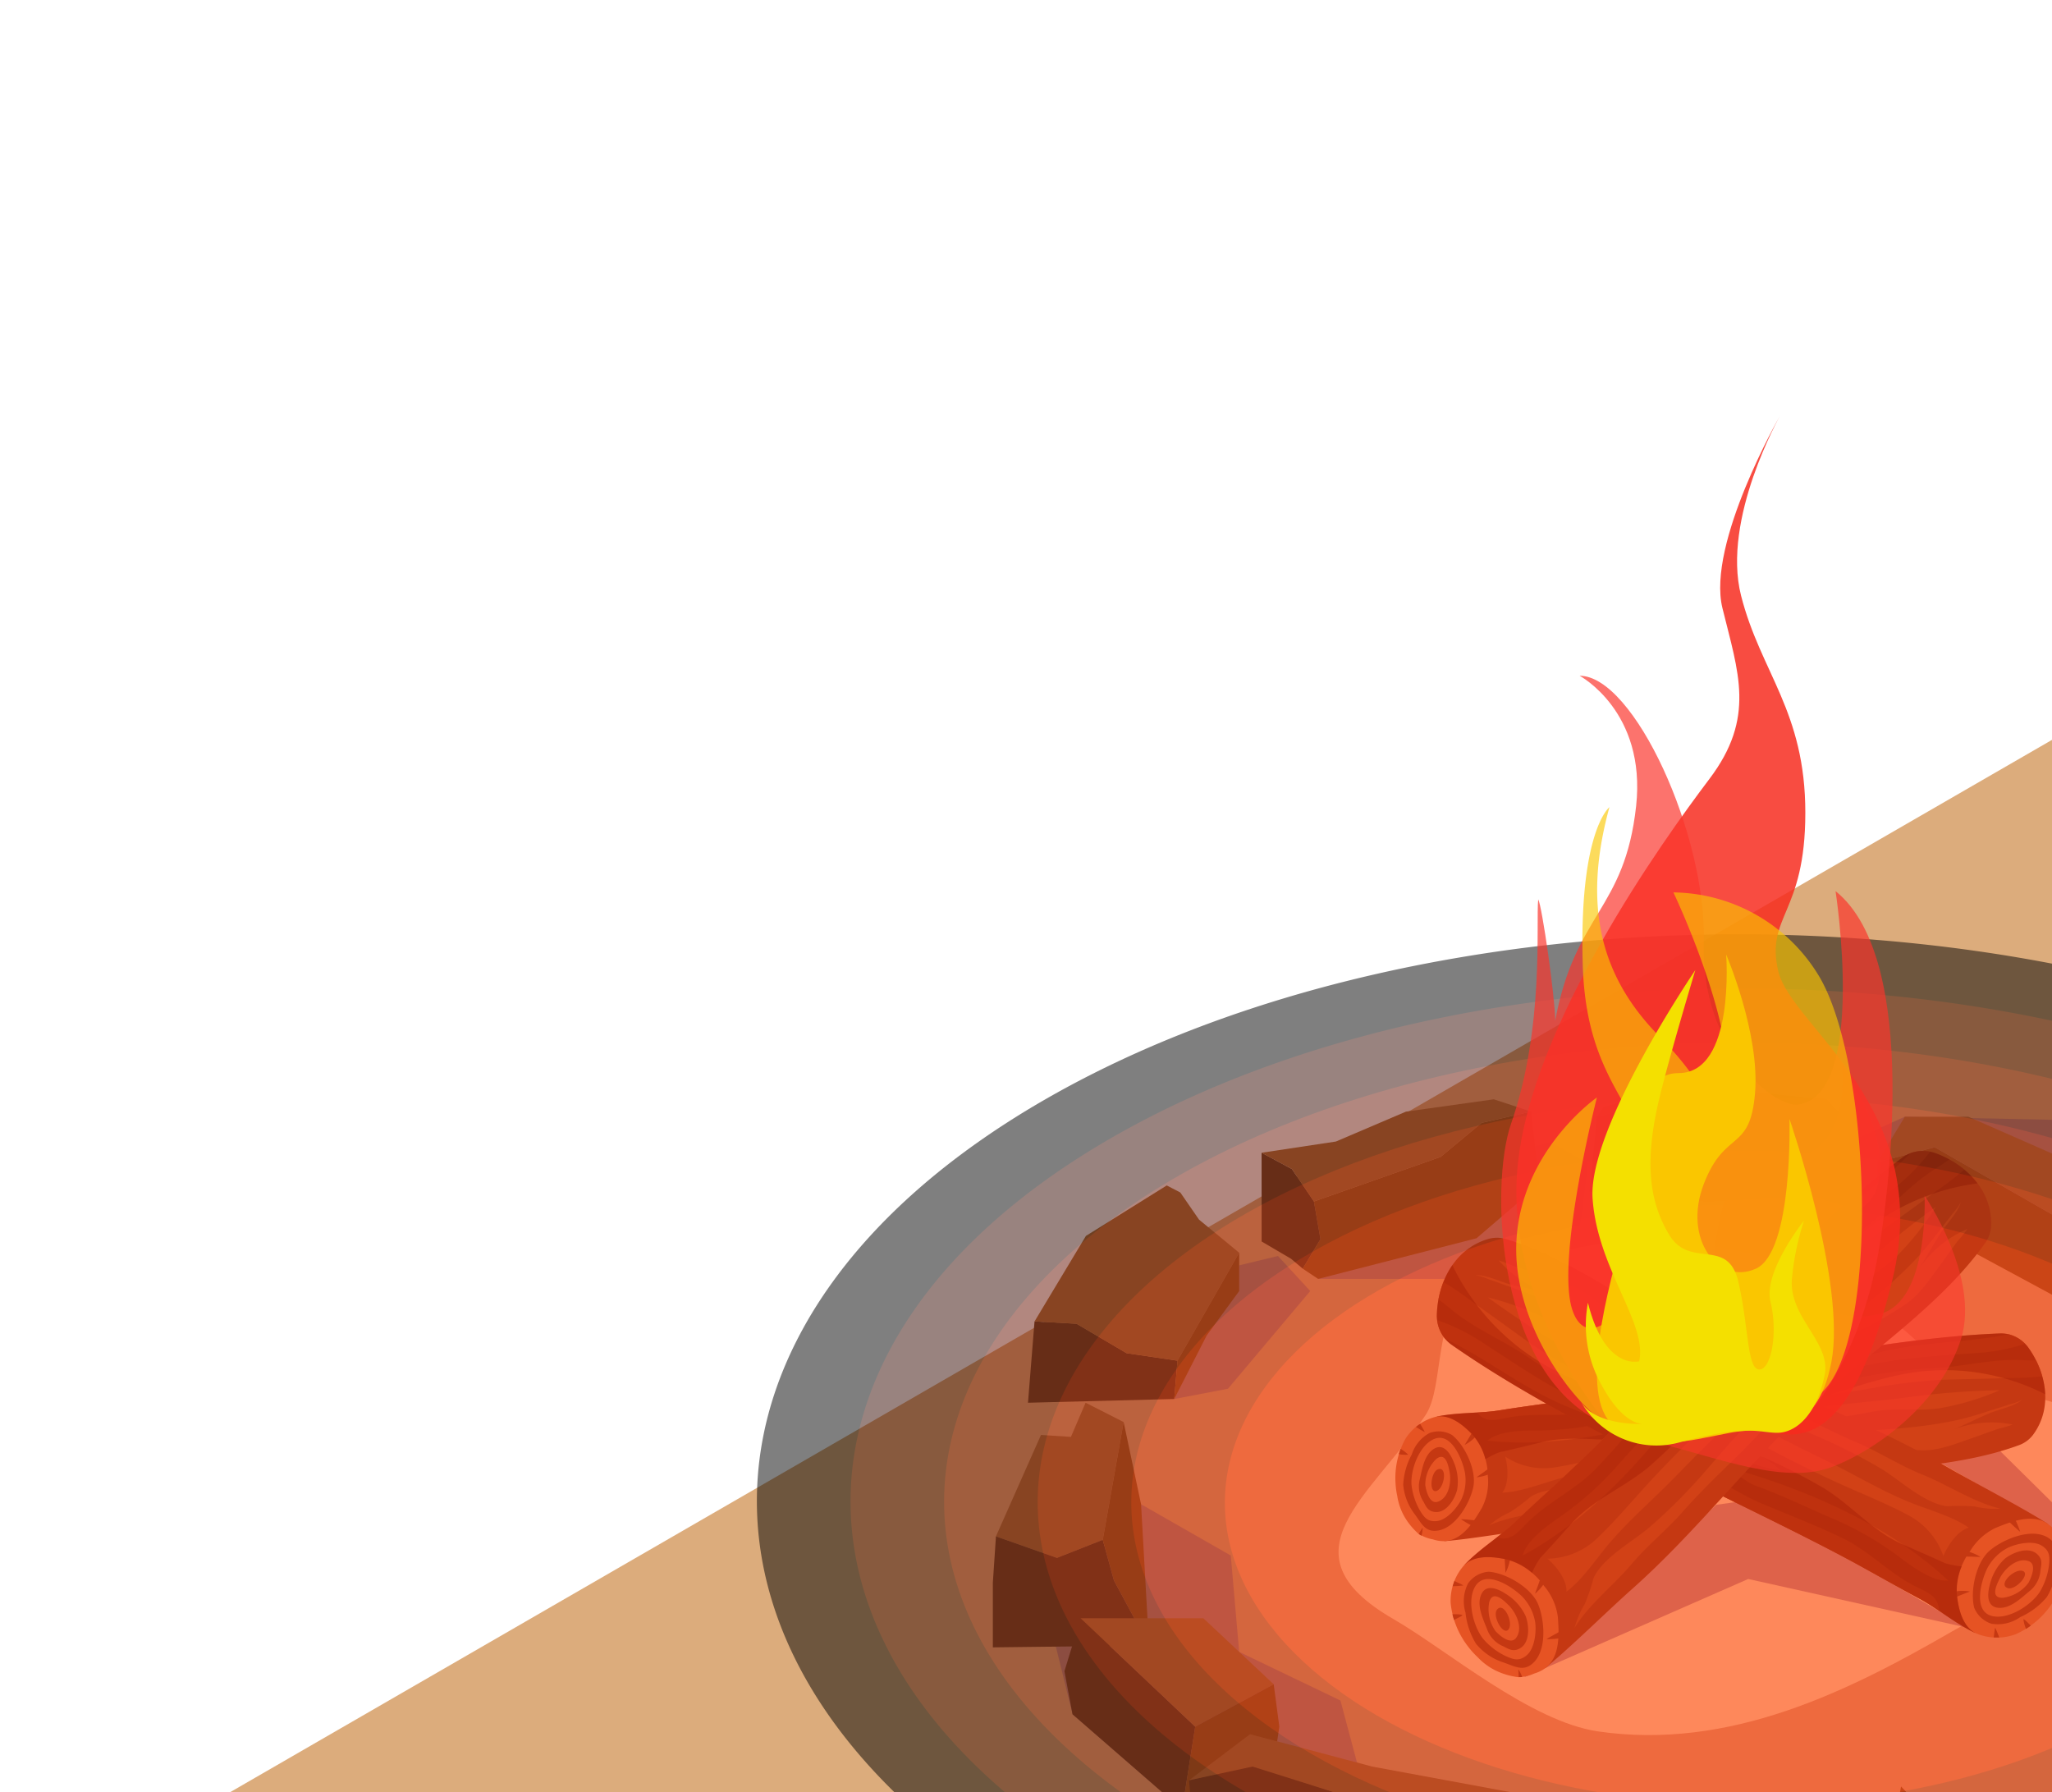 <svg xmlns="http://www.w3.org/2000/svg" xmlns:xlink="http://www.w3.org/1999/xlink" width="229" height="200" viewBox="0 0 229 200"><defs><style>.a{fill:#fcfcfc;stroke:#e8e8e8;}.b{clip-path:url(#a);}.c{fill:#dcac7c;}.d{fill:#fde9b7;}.e{fill:#a17e85;opacity:0.7;}.e,.l,.m{mix-blend-mode:multiply;}.e,.l,.m,.o{isolation:isolate;}.f{fill:#ab7844;}.g{fill:#684b2e;}.h{fill:#96622c;}.i{fill:#8a4825;}.j{fill:#ad622f;opacity:0.74;}.k{fill:#cc7f47;}.l{fill:#4f1407;opacity:0.44;}.m{fill:#5b2f07;opacity:0.32;}.n{opacity:0.5;}.o{mix-blend-mode:screen;}.p{fill:#330800;}.q{fill:#661000;}.r{fill:#991700;}.s{fill:#cc1f00;}.t{fill:#ff2700;}.u,.w{fill:#fa352c;}.u{opacity:0.57;}.v{fill:#f72b1e;opacity:0.84;}.w{opacity:0.69;}.x,.y{fill:#fac600;}.x{opacity:0.64;}.z{fill:#f4e000;}</style><clipPath id="a"><rect class="a" width="229" height="200" transform="translate(1 300)"/></clipPath></defs><g class="b" transform="translate(-1 -300)"><path class="c" d="M-25.348,190.884,179.425,72.62l133.4,77.041L108.053,267.9Z" transform="translate(51.497 309.407)"/><g transform="translate(-7.843 260.961)"><path class="d" d="M213.25,174.874c5.292,5.38,20.554,5.931,23.269,10.333,6.779,10.992-9.223,15.015-20.114,21.3-11.515,6.65-24.772,13.289-39.493,11.151-7.556-1.1-16.915-9.116-22.824-12.528-12.841-7.414-2.5-13.591,3.582-22.791,2.172-3.284.72-11.691,5.3-14.338C180.4,157.944,202.811,164.261,213.25,174.874Z" transform="translate(10.275 14.584)"/><path class="e" d="M180.187,244.632l22.8-.347,7.786-2.711,24.75-2.92,6.778-7.369-4.136-3.219,17.171-1.057,2.207-5.6,9.542-7.421-8.447-1.964L256.8,208.76l14.286.591-1.286-12.2-5.353-3.684,2.128-2.841.566-4.581-7.352-11.21L247.408,168.9l-5.526,1.081-2.672-9.956-6.117-1.09-11.211-7.322-16.807-.348-6.157,2.758-4.307,6.134,39.176,11.408,21.551,19.049-20.717,34.691-3.268-1.112L202.99,235.317l-18.562,4.241Z" transform="translate(16.34 12.388)"/><path class="e" d="M146.029,168.91h14.443l8.186-4.432,6.622-1.564.86-6.909L172,153.658l-1.768.454Z" transform="translate(9.915 12.838)"/><path class="e" d="M132.512,180.3l6-1.147,9.177-10.9-3.6-3.911-4.328,1.043Z" transform="translate(7.373 14.848)"/><path class="e" d="M131.059,187.662l10.011,5.718.939,10.754,11.3,5.427,1.849,6.919,17.617,7.542,7.995-1.182.791,7.436-.443,5.843-28.147-5.839-17.319-8.551-12.236-10.636-2.85-11.54Z" transform="translate(5.125 19.234)"/><path class="f" d="M172.112,221.669l6.4-5.979h17.936l1.807,2.989,3.615,2.989-20.718,1.252Z" transform="translate(14.821 24.506)"/><path class="g" d="M171.527,229.9l.7-9.177,9.037,1.252,20.718-1.252.7,9.177-20.856,1.668Z" transform="translate(14.711 25.453)"/><path class="g" d="M239.891,181.639c-.139-.209-1.6-3.128-1.6-3.128l7.648-2.434,1.807,4.727-.606,4.251-8.849.476Z" transform="translate(27.269 17.055)"/><path class="h" d="M227.04,169l-1.738,4.31,1.738,4.658,13.7,8.9,1.6-3.893-1.6-3.128-7.369-9.525Z" transform="translate(24.826 15.723)"/><path class="f" d="M238.166,165.6l9.941,12.444-7.647,2.434-7.369-9.525-6.326-1.321,3.476-3.684Z" transform="translate(25.101 15.085)"/><path class="h" d="M248.905,201.749v-7.022l-4.658-5.075-6.118-1.113-3.406,13.209Z" transform="translate(26.598 19.399)"/><path class="f" d="M245.515,181.752l-3.337,1.182-4.589,6.883,6.118,1.113L248.366,196l1.251-9.037Z" transform="translate(27.137 18.123)"/><path class="g" d="M246.66,202.2l2.086-10.011-.835-6.048-1.251,9.037Z" transform="translate(28.843 18.948)"/><path class="f" d="M226,209.415l8.621-10.984,7.925-3.337,4.171.834-5.839,6.327-1.113,7.16Z" transform="translate(24.958 20.632)"/><path class="g" d="M245.515,205.39l-.974-9.594-5.839,6.327-1.113,7.16.446,8.553,4.143-10.082Z" transform="translate(27.137 20.764)"/><path class="h" d="M226,214.8v-7.648h13.765l.446,8.553Z" transform="translate(24.958 22.899)"/><path class="h" d="M198.561,155.8l6.4-1.669,14.808,8.481,9.455.487-.556,4.1,1.668,3.823h-11.47l-13.14-7.091-7.161-1.043Z" transform="translate(19.796 12.928)"/><path class="g" d="M227.3,158.288l-1.043,3.511-1.808.521-.556,4.1,1.668,3.823,2.92-3.823-.765-3.2Z" transform="translate(24.562 13.709)"/><path class="f" d="M198.561,156.341l3.059-5.075h7.091l11.54,5.075,11.819,3.267-1.043,3.511-1.808.521-9.455-.487-14.808-8.481Z" transform="translate(19.796 12.388)"/><path class="h" d="M172.361,151.575l7.508-1.947,7.856,2.294,12.1-.348,1.391,5.284-.834,3.406-15.712.765-13.14-1.112Z" transform="translate(14.711 12.08)"/><path class="f" d="M197.813,149.87l-15.92-1.53-8.9,2.364-.765,1.112,7.508-1.947,7.856,2.294,12.1-.348Z" transform="translate(14.843 11.838)"/><path class="h" d="M170.078,150.784l-5.527,1.251-4.588,3.806-14.13,4.971.73,4.206-1.981,3.285,1.721,1.147,17.676-4.537,6.987-6Z" transform="translate(9.643 12.298)"/><path class="g" d="M140.719,154.646l3.389,1.825,2.451,3.615.73,4.206-1.981,3.285-1.3-1.1-3.285-1.929Z" transform="translate(8.916 13.024)"/><path class="f" d="M166.633,149.628l-9.8,1.373-7.821,3.337-8.291,1.251,3.389,1.825,2.451,3.615,14.13-4.971,4.588-3.806L170.8,151Z" transform="translate(8.916 12.08)"/><path class="g" d="M119.506,170.488l4.693.261,5.579,3.285,5.683.834-.365,4.276-16.32.417Z" transform="translate(4.789 16.004)"/><path class="f" d="M134.147,157.717l-9.021,5.631-5.735,9.542,4.693.261,5.579,3.285,5.683.834,6.883-12.044-4.484-3.7-2.086-3.025Z" transform="translate(4.904 13.602)"/><path class="h" d="M139.76,168.313v-4.276l-6.883,12.044-.365,4.276,3.624-7.091Z" transform="translate(7.373 14.791)"/><path class="f" d="M120.794,181.719l3.339.22,1.64-3.814,4.24,2.155-2.329,13.14-5.11,2.016-6.807-2.4Z" transform="translate(4.223 17.44)"/><path class="g" d="M115.475,195.855l.348-5.179,6.807,2.4,5.11-2.016,1.251,4.544,3.911,7.248-17.427.209Z" transform="translate(4.168 19.801)"/><path class="h" d="M130.074,189.115l.887,15.755-3.911-7.248-1.251-4.545,2.329-13.14Z" transform="translate(6.11 17.781)"/><path class="g" d="M124.007,198.37l-1.808,5.91.9,4.8,12.236,10.636,1.46-9.246Z" transform="translate(5.433 21.248)"/><path class="f" d="M145.272,205.74l-8.76,4.728-12.792-12.1h13.7Z" transform="translate(5.719 21.248)"/><path class="h" d="M142.991,216.808,144.1,209.3l-.625-4.728-8.76,4.728-1.46,9.246Z" transform="translate(7.513 22.415)"/><path class="g" d="M167.689,227.73v-7.717l-7.091.626-9.455-5.144s-9.455-3.2-10.15-3.2-7.092,1.529-7.092,1.529l.556,5.98,11.4,5.283Z" transform="translate(7.634 23.868)"/><path class="f" d="M140.715,209.254l13.626,3.615,16.546,3.059-3.2,4.658-7.091.625-9.455-5.144-10.15-3.2L133.9,214.4Z" transform="translate(7.634 23.296)"/><path class="h" d="M165.8,223.979l-.261-9.108-3.2,4.658v7.717Z" transform="translate(12.983 24.352)"/><path class="e" d="M159.932,202.414l6.587,4.579L191.41,196.07l24.543,5.455-21.838-12.691-2.667-1.55-3.6.506-18.966,17.453Z" transform="translate(12.53 19.163)"/><path class="e" d="M214.767,199.889l-.025-8.98-10.536-6.122.013-7.188-5.635-3.065,6.245-.482,6.094,3.547.159,5.523,7.311,7.222-.021,7.4Z" transform="translate(19.8 16.674)"/><g transform="translate(164.566 187.826)"><path class="i" d="M223.787,182.829a3.433,3.433,0,0,1-1.605,1.242c-7.218,2.665-16.039,2.619-24.281,3.651-9.107,1.139-17.965,4.2-27.616,5.4-3.278.406-8.959,1.411-12.284,1.678,1.276-4.057.49-10.048-.813-13.913,2.449-.493,4.839-.34,6.974-.686,2.926-.473,5.824-.821,8.695-1.284,7.127-1.151,13.952-2.667,20.651-3.815,9.228-1.581,17.882-3.143,26.549-3.486a3.8,3.8,0,0,1,3.217,1.7C225.1,175.931,225.973,179.755,223.787,182.829Z" transform="translate(-152.552 -171.611)"/><path class="j" d="M162.1,190.967c2.626-1.183,6-1.368,8.767-2.13,2.522-.694,5.155-.878,7.667-1.51,2.6-.655,5.4-1.12,8.053-1.573,3.412-.58,6.828-1.559,10.292-2a31.375,31.375,0,0,0,5.211-1.053c-2.876-.361-6.089.538-9.014.543-3.333,0-6.486.971-9.685,1.771a58.489,58.489,0,0,1-8.812,1.669c-2.259.211-5.866-.153-7.843,1.075a20.731,20.731,0,0,1-2.325,1.735A8.94,8.94,0,0,0,162.1,190.967Z" transform="translate(-151.628 -169.541)"/><path class="j" d="M198.452,182.781a38.036,38.036,0,0,0,6.456.693c2.02.108,3.953-.712,5.868-1.37.985-.339,1.956-.72,2.945-1.042a12.468,12.468,0,0,0,1.539-.453,11.874,11.874,0,0,0-6.538.518c1.331-.555,2.6-1.218,3.935-1.774,1.082-.453,2.755-.754,3.628-1.5a6.048,6.048,0,0,1-1.421.51c-.6.219-1.226.39-1.834.588-1.258.411-2.519.827-3.811,1.118-4.919,1.11-9.908,1.139-14.858,1.49-1.689.12-2.581.93-4.236,1.132C192.878,182.889,195.715,182.163,198.452,182.781Z" transform="translate(-146.356 -170.436)"/><path class="j" d="M193.589,182.125a24.907,24.907,0,0,1-6.517,1.444c-2.663.372-5.311.934-7.922,1.429-3.058.58-6.068.91-9.081,1.711-2.124.566-4.613,1.606-6.752,1.672.794-.978.645-2.93.333-4.037a7.766,7.766,0,0,0,5.557,1.21c2.933-.459,6-1.357,8.968-1.992,2.771-.592,5.585-1.118,8.386-1.527,2.741-.4,5.168-1.574,7.906-2.307,4.716-1.262,9.534-1.354,14.308-2.02a88,88,0,0,1,10.075-.759,29.54,29.54,0,0,1-6.772,2.023c-2.525.355-5.128-.107-7.649.415-2.19.453-4.489.689-6.636,1.236C196.553,180.937,194.317,181.023,193.589,182.125Z" transform="translate(-151.399 -170.607)"/><path class="j" d="M200.627,177.416a67.684,67.684,0,0,1,8.42-1.088c2.514-.074,5.078-.113,7.573-.2a33.2,33.2,0,0,0,3.871-.192,10.132,10.132,0,0,0-.7-1.8c-.506.02-1.015.02-1.556-.007-3.236-.165-6.239.658-9.42.873a57.161,57.161,0,0,0-8.643,1.059c-6.759,1.486-14.153,2.452-20.372,5.624,4.419.421,9.564-2.041,13.82-3.114C195.9,177.991,198.343,177.765,200.627,177.416Z" transform="translate(-148.3 -171.143)"/><path class="j" d="M188.469,177.675c-8.128,3.322-17.8,5.762-26.537,4.827,1.357-1.224,4.452-1.129,6.2-1.156a33.777,33.777,0,0,0,7.781-1.08c2.773-.678,5.616-1.252,8.319-2.09,1.464-.454,3.343-.051,4.637-.8C189.141,177.382,188.528,177.579,188.469,177.675Z" transform="translate(-151.659 -170.526)"/><path class="j" d="M204.109,174.446c2.595-.316,5.215-.455,7.8-.649a21.545,21.545,0,0,0,5.5-1.036,3.836,3.836,0,0,0-1.865-1.074c-.067.015-.133.033-.2.048-4.625.923-9.458.8-14.054,1.948-2.456.617-4.883,1.377-7.359,1.946-2.552.588-5.547.77-7.92,1.868a4.891,4.891,0,0,0,2.041-.113C193.535,176.727,198.6,175.119,204.109,174.446Z" transform="translate(-147.131 -171.597)"/><path class="j" d="M172.142,178.331c-2.87.463-5.768.811-8.695,1.284-.734.12-1.574.195-2.458.261a2.063,2.063,0,0,0,.469.468c.922.646,2.087.23,3.217.033,2.99-.522,6.1.039,9.049-.561,3.16-.645,6.205-1.534,9.33-2.333,2.038-.523,4.487-.554,6.416-1.3a7.842,7.842,0,0,0,2.223-1.473C185.345,175.833,178.879,177.243,172.142,178.331Z" transform="translate(-151.837 -171.028)"/><path class="k" d="M153.3,186.83a9.029,9.029,0,0,1,1.1-4.909,5.689,5.689,0,0,1,3.523-2.5c1.568-.2,2.955.979,3.961,2.025a7.143,7.143,0,0,1,1.718,4.6,6.334,6.334,0,0,1-.668,3.584c-1.189,2.025-2.736,4.405-5.474,3.5a4.306,4.306,0,0,1-1.638-.661,7.844,7.844,0,0,1-1.2-1.356,6.691,6.691,0,0,1-1.129-2.832A8.7,8.7,0,0,1,153.3,186.83Z" transform="translate(-153.286 -170.146)"/><path class="i" d="M157.568,191.913c2.191-.059,3.9-3.072,4.275-4.89.383-1.838-.915-4.64-2.368-5.8a2.945,2.945,0,0,0-2.509-.229,4.157,4.157,0,0,0-1.989,2.4,7.912,7.912,0,0,0-.955,3.361,6.249,6.249,0,0,0,1.251,3.255C156.006,190.991,156.4,191.944,157.568,191.913Z" transform="translate(-153.148 -169.879)"/><path class="k" d="M157.617,190.708c1.093-.1,2.238-1.425,2.72-2.355a5.127,5.127,0,0,0,.421-3.084c-.282-1.425-1.512-4.546-3.455-3.708-1.638.706-2.622,3.41-2.5,5.1a7.249,7.249,0,0,0,.939,2.865C156.24,190.353,156.624,190.8,157.617,190.708Z" transform="translate(-153.003 -169.766)"/><path class="i" d="M157.319,189.534c1.268.111,2.191-1.47,2.444-2.482a5.493,5.493,0,0,0-.4-3.137c-.342-.845-1.057-2.068-2.135-1.461-1.129.636-1.36,2.262-1.63,3.412a3.1,3.1,0,0,0,.4,2.5C156.322,188.981,156.519,189.465,157.319,189.534Z" transform="translate(-152.871 -169.602)"/><path class="k" d="M157.5,188.213c1.233-.424,1.518-2.206,1.316-3.282-.144-.766-.447-2.344-1.517-1.465a4.022,4.022,0,0,0-1.2,2.914C156.195,187.012,156.57,188.532,157.5,188.213Z" transform="translate(-152.76 -169.43)"/><path class="i" d="M157.258,186.793c.841-.293,1.253-2.779.14-2.411C156.6,184.647,156.347,187.11,157.258,186.793Z" transform="translate(-152.648 -169.216)"/><path class="i" d="M161.843,189.264c-.573-.025-1.824-.2-2.394-.2a10.813,10.813,0,0,0,1.543.886c.334.027.606-.476.857-.646C161.779,189.326,161.9,189.226,161.843,189.264Z" transform="translate(-152.126 -168.329)"/><path class="i" d="M162.784,184.768a5.887,5.887,0,0,1-1.871.547c.207-.175.811-.573,1.025-.745.2-.159.444-.26.62-.424A2.525,2.525,0,0,1,162.784,184.768Z" transform="translate(-151.851 -169.253)"/><path class="i" d="M161.313,181.1a4.463,4.463,0,0,1-1.524,1.272c.359-.547.772-1.309,1.118-1.82A1.287,1.287,0,0,1,161.313,181.1Z" transform="translate(-152.062 -169.929)"/><path class="i" d="M156.2,181.029c-.078-.23-.409-.715-.513-.931q-.242.167-.469.359C155.442,180.608,156.038,180.956,156.2,181.029Z" transform="translate(-152.923 -170.015)"/><path class="i" d="M153.61,183.047a3.885,3.885,0,0,0,1.046.064,4.355,4.355,0,0,0-.847-.655C153.735,182.649,153.669,182.847,153.61,183.047Z" transform="translate(-153.225 -169.571)"/><path class="i" d="M155.911,189.86c-.1.15-.333.533-.436.694a2.171,2.171,0,0,0,.307.2A3.1,3.1,0,0,0,155.911,189.86Z" transform="translate(-152.874 -168.178)"/><g transform="translate(4.034 0)"><path class="l" d="M161.149,182.909a5.98,5.98,0,0,1,1.442,2.749,9.553,9.553,0,0,1,1.618-.8c1.6-.348,3.176-.739,4.765-1.125,3.378-.822,6.83.02,10.272-.314a65.18,65.18,0,0,0,10.239-2.08c3.435-.9,6.948-1.534,10.355-2.527,3.043-.887,6.045-1.973,9.157-2.607a24.639,24.639,0,0,1,16.071,2.2,8.95,8.95,0,0,0-.463-2.444l-.018-.052c-.1-.286-.208-.568-.33-.842l-.026-.058a10.523,10.523,0,0,0-.958-1.687,4.171,4.171,0,0,0-1.084-1.074l-.031-.02c-.062-.04-.124-.08-.188-.116l-.055-.031c-.056-.032-.113-.062-.17-.09l-.068-.033c-.055-.025-.111-.05-.166-.073l-.071-.03c-.059-.023-.119-.044-.179-.063l-.059-.02a3.449,3.449,0,0,0-1.147-.154c-8.667.343-17.321,1.9-26.549,3.486-4.945.847-9.96,1.9-15.113,2.848-.1.018-.191.037-.288.053-.686.127-1.376.249-2.067.372l-.573.1q-1.3.226-2.611.44c-.718.116-1.436.225-2.158.33-2.164.315-4.342.6-6.537.954-.152.025-.311.046-.472.068-2.013.259-4.233.162-6.5.618C158.756,180.681,160.143,181.863,161.149,182.909Z" transform="translate(-156.586 -171.611)"/><path class="m" d="M157.222,179.416c-.071.009-.144.023-.216.038C157.078,179.439,157.151,179.426,157.222,179.416Z" transform="translate(-156.62 -170.143)"/><path class="m" d="M156.7,179.535l-.017.006Z" transform="translate(-156.681 -170.121)"/><path class="m" d="M156.925,179.472l-.093.024Z" transform="translate(-156.653 -170.133)"/></g></g><path class="g" d="M206.286,230.469l-2.225-4.449,1.112-5.84,14.322-3.754,9.037-6.118,2.5,10.081L222,225.463Z" transform="translate(20.831 23.494)"/><path class="h" d="M199.38,223.485l1.668-9.316,5.005,5.284-1.112,5.84,2.225,4.449Z" transform="translate(19.95 24.22)"/><g transform="translate(169.192 177.155)"><path class="i" d="M162.8,162.8a3.6,3.6,0,0,1,2.13-.019c7.727,2.356,15.075,8,22.62,12.369,8.339,4.831,17.688,7.9,26.519,13.027,3,1.742,8.387,4.51,11.336,6.4-3.644,2.583-6.79,8.091-8.157,12.149-2.36-1.143-4.261-2.79-6.265-3.857-2.748-1.463-5.392-3.013-8.086-4.448-6.69-3.564-13.359-6.631-19.69-9.927-8.719-4.54-16.947-8.73-24.412-13.948a3.984,3.984,0,0,1-1.607-3.468C157.319,167.735,159.016,163.981,162.8,162.8Z" transform="translate(-157.18 -162.629)"/><path class="j" d="M216.249,191c-2.946-.678-5.883-2.666-8.683-3.788-2.55-1.022-4.868-2.54-7.37-3.607-2.59-1.1-5.223-2.49-7.732-3.8-3.221-1.682-6.7-3.033-9.874-4.866a32.886,32.886,0,0,0-5.026-2.428c2.175,2.128,5.433,3.417,7.882,5.27,2.79,2.112,6.039,3.308,9.223,4.67a61.632,61.632,0,0,1,8.428,4.2c2.022,1.258,4.806,3.854,7.239,4.082a21.7,21.7,0,0,1,3.046.027A9.438,9.438,0,0,0,216.249,191Z" transform="translate(-153.345 -160.771)"/><path class="j" d="M178.834,173.615a39.888,39.888,0,0,0-4.958-4.681c-1.621-1.372-3.757-1.914-5.777-2.581-1.038-.343-2.092-.642-3.125-1a13.1,13.1,0,0,0-1.573-.6,12.458,12.458,0,0,0,5.8,3.719c-1.465-.381-2.95-.636-4.417-1.016-1.193-.309-2.783-1.119-3.984-1.053a6.355,6.355,0,0,1,1.511.476c.642.2,1.272.453,1.907.672,1.314.456,2.632.909,3.9,1.486,4.818,2.2,9.007,5.34,13.37,8.192,1.489.972,2.748.86,4.261,1.743C183.563,177.064,180.731,175.868,178.834,173.615Z" transform="translate(-156.499 -162.229)"/><path class="j" d="M186.372,179.944a26.157,26.157,0,0,1,6.366,2.932c2.462,1.381,5.032,2.592,7.53,3.836,2.925,1.458,5.652,3.094,8.679,4.337,2.136.878,4.878,1.588,6.708,2.892-1.284.314-2.4,2.04-2.843,3.164a8.151,8.151,0,0,0-3.877-4.541c-2.745-1.479-5.878-2.674-8.763-4.03-2.692-1.264-5.381-2.611-7.98-4.049-2.546-1.407-5.323-1.966-8.076-3.091-4.745-1.94-8.832-4.925-13.247-7.4a92.405,92.405,0,0,1-8.906-5.765,31.007,31.007,0,0,1,6.948,2.61c2.336,1.307,4.22,3.346,6.659,4.511,2.117,1.011,4.19,2.274,6.331,3.18C183.138,179.054,185.063,180.4,186.372,179.944Z" transform="translate(-156.28 -161.576)"/><path class="j" d="M175.435,178.16a70.933,70.933,0,0,1-7.731-4.436c-2.148-1.536-4.318-3.132-6.461-4.639a34.648,34.648,0,0,0-3.359-2.3,10.588,10.588,0,0,0-.555,1.954c.436.305.86.629,1.3,1,2.6,2.193,5.635,3.412,8.432,5.253a59.764,59.764,0,0,0,7.9,4.6c6.594,3.052,13.39,6.939,20.6,8.237-3.426-3.157-9.292-4.369-13.531-6.174C179.758,180.687,177.568,179.321,175.435,178.16Z" transform="translate(-157.151 -161.847)"/><path class="j" d="M184.048,184.05c8.9,2.386,18.541,6.487,25.254,12.82-1.912.162-4.439-1.884-5.916-2.97a35.45,35.45,0,0,0-7.193-4.038c-2.75-1.2-5.491-2.521-8.282-3.537-1.512-.551-2.828-2.082-4.386-2.276C183.3,183.87,183.939,184.094,184.048,184.05Z" transform="translate(-152.233 -158.614)"/><path class="j" d="M169.4,177.4c-2.369-1.382-4.649-2.93-6.931-4.409a22.54,22.54,0,0,0-5.255-2.626,4.043,4.043,0,0,0,.877,2.083c.065.03.133.056.2.087,4.453,2.165,8.414,5.34,12.988,7.3,2.444,1.044,4.956,1.951,7.389,3.046,2.507,1.13,5.127,2.88,7.808,3.469a5.142,5.142,0,0,0-1.779-1.2C179.685,182.206,174.427,180.333,169.4,177.4Z" transform="translate(-157.174 -161.175)"/><path class="j" d="M198.608,194.247c2.695,1.435,5.338,2.986,8.086,4.448.689.367,1.439.838,2.221,1.343a2.163,2.163,0,0,0-.1-.689c-.359-1.126-1.6-1.518-2.668-2.071-2.831-1.464-5.078-3.91-7.922-5.279-3.051-1.468-6.163-2.659-9.283-3.974-2.035-.859-4.1-2.388-6.189-2.989a8.214,8.214,0,0,0-2.794-.179C185.981,187.95,192.283,190.878,198.608,194.247Z" transform="translate(-152.894 -158.456)"/><path class="k" d="M216.633,198.5a9.463,9.463,0,0,1-4.038,3.405,5.968,5.968,0,0,1-4.534-.146c-1.44-.827-1.848-2.7-2.025-4.208a7.492,7.492,0,0,1,1.484-4.939,6.66,6.66,0,0,1,2.835-2.571c2.28-.939,5.086-1.947,6.8.545a4.513,4.513,0,0,1,.95,1.592,8.317,8.317,0,0,1,.141,1.9,7.021,7.021,0,0,1-.855,3.084A8.99,8.99,0,0,1,216.633,198.5Z" transform="translate(-147.997 -157.665)"/><path class="i" d="M216.061,190.964c-1.87-1.343-5.21.094-6.681,1.373-1.487,1.294-2.181,4.46-1.7,6.355a3.094,3.094,0,0,0,1.953,1.786,4.364,4.364,0,0,0,3.188-.747,8.275,8.275,0,0,0,2.935-2.2,6.553,6.553,0,0,0,1.021-3.516C216.781,192.727,217.058,191.68,216.061,190.964Z" transform="translate(-147.71 -157.401)"/><path class="k" d="M215.078,191.593c-.979-.606-2.777-.23-3.769.242A5.387,5.387,0,0,0,209,194.147c-.669,1.37-1.622,4.761.533,5.3,1.819.449,4.359-1.186,5.329-2.672a7.619,7.619,0,0,0,1.035-2.992C216,192.765,215.968,192.144,215.078,191.593Z" transform="translate(-147.583 -157.24)"/><path class="i" d="M214.43,192.41c-.99-.9-2.765-.163-3.619.523a5.767,5.767,0,0,0-1.659,2.876c-.251.924-.429,2.4.857,2.578,1.347.185,2.573-1.028,3.53-1.818a3.255,3.255,0,0,0,1.261-2.345C214.913,193.505,215.055,192.975,214.43,192.41Z" transform="translate(-147.437 -157.106)"/><path class="k" d="M213.334,193.009c-1.3-.429-2.671.88-3.185,1.907-.366.733-1.116,2.244.339,2.19a4.225,4.225,0,0,0,2.854-1.675C213.662,194.841,214.313,193.332,213.334,193.009Z" transform="translate(-147.315 -156.931)"/><path class="i" d="M212.512,193.92c-.89-.289-2.812,1.527-1.648,1.926C211.7,196.133,213.475,194.232,212.512,193.92Z" transform="translate(-147.15 -156.749)"/><path class="i" d="M210.4,188.841c.462.385,1.4,1.329,1.872,1.691a11.519,11.519,0,0,0-.727-1.72c-.263-.235-.81.013-1.126,0C210.49,188.831,210.324,188.836,210.4,188.841Z" transform="translate(-147.173 -157.724)"/><path class="i" d="M206.674,191.986a6.147,6.147,0,0,1,1.91.731c-.283.014-1.042-.037-1.329-.029-.266.008-.537-.064-.788-.039A2.56,2.56,0,0,1,206.674,191.986Z" transform="translate(-147.909 -157.107)"/><path class="i" d="M205.511,195.966a4.705,4.705,0,0,1,2.084-.1c-.647.229-1.478.6-2.092.813A1.356,1.356,0,0,1,205.511,195.966Z" transform="translate(-148.099 -156.39)"/><path class="i" d="M209.651,199.246c-.081.242-.113.858-.163,1.1.207.008.413.008.62,0C210.014,200.079,209.738,199.409,209.651,199.246Z" transform="translate(-147.341 -155.742)"/><path class="i" d="M213.106,199.172c-.24-.2-.624-.675-.833-.718a4.5,4.5,0,0,0,.292,1.086C212.749,199.425,212.929,199.3,213.106,199.172Z" transform="translate(-146.817 -155.891)"/><path class="i" d="M215.495,191.971c.176-.062.617-.234.8-.3a2.358,2.358,0,0,0-.132-.36A3.268,3.268,0,0,0,215.495,191.971Z" transform="translate(-146.211 -157.235)"/><g transform="translate(0 3.057)"><path class="l" d="M215.22,202.033a6.29,6.29,0,0,1,.538-3.215,9.987,9.987,0,0,1-1.862-.355c-1.558-.724-3.126-1.4-4.7-2.086-3.347-1.458-5.7-4.354-8.787-6.262a68.521,68.521,0,0,0-9.884-4.763c-3.445-1.427-6.782-3.131-10.263-4.464-3.107-1.192-6.308-2.191-9.311-3.637A25.864,25.864,0,0,1,158.912,165.2a9.323,9.323,0,0,0-1.164,2.337l-.019.056c-.1.3-.187.607-.259.914l-.015.067a10.978,10.978,0,0,0-.271,2.019,4.366,4.366,0,0,0,.225,1.586l.013.036c.025.074.052.145.082.216l.026.062c.027.062.056.122.086.183l.036.07q.045.086.093.168c.013.023.026.046.04.069.036.057.072.113.109.168l.038.055a3.591,3.591,0,0,0,.86.857c7.465,5.218,15.692,9.409,24.412,13.948,4.673,2.432,9.531,4.742,14.445,7.216l.274.138q.98.5,1.964,1c.182.093.364.184.545.278q1.23.636,2.462,1.291,1.01.538,2.014,1.1c2.009,1.11,4.011,2.255,6.072,3.353.143.076.289.159.437.244,1.846,1.062,3.64,2.553,5.828,3.613C215.8,205.414,215.4,203.545,215.22,202.033Z" transform="translate(-157.18 -165.202)"/><path class="m" d="M207.735,199.744c.065.038.135.072.207.106C207.87,199.816,207.8,199.782,207.735,199.744Z" transform="translate(-147.671 -158.705)"/><path class="m" d="M208.223,199.958l.018,0Z" transform="translate(-147.579 -158.665)"/><path class="m" d="M208,199.874l.093.038Z" transform="translate(-147.62 -158.68)"/></g></g><g transform="translate(170.722 167.474)"><path class="i" d="M218.551,162.688a3.6,3.6,0,0,1-.649,2.029c-4.657,6.6-12.316,11.812-18.83,17.61-7.2,6.406-13.041,14.325-20.676,21.105-2.592,2.3-6.909,6.555-9.626,8.763-1.312-4.27-5.557-8.982-8.983-11.552,1.824-1.882,3.984-3.172,5.624-4.742,2.249-2.153,4.549-4.177,6.757-6.287,5.48-5.237,10.48-10.611,15.593-15.591,7.041-6.86,13.6-13.361,20.89-18.817a3.983,3.983,0,0,1,3.8-.441C215.58,155.941,218.614,158.728,218.551,162.688Z" transform="translate(-158.219 -154.481)"/><path class="j" d="M170.124,204.161c1.567-2.585,4.373-4.752,6.316-7.06,1.768-2.1,3.935-3.829,5.733-5.87,1.861-2.114,4-4.181,6.03-6.153,2.605-2.533,4.978-5.412,7.713-7.856a32.808,32.808,0,0,0,3.88-4.011c-2.7,1.4-4.946,4.089-7.473,5.835-2.88,1.988-5.033,4.7-7.323,7.3a61.5,61.5,0,0,1-6.63,6.689c-1.827,1.527-5.165,3.358-6.144,5.6a21.835,21.835,0,0,1-.979,2.885A9.426,9.426,0,0,0,170.124,204.161Z" transform="translate(-156.275 -150.958)"/><path class="j" d="M197.026,174.152a39.887,39.887,0,0,0,6-3.244c1.812-1.108,3-2.969,4.261-4.678.651-.879,1.263-1.786,1.927-2.654a13.1,13.1,0,0,0,1.061-1.307,12.458,12.458,0,0,0-5.346,4.339c.821-1.271,1.528-2.6,2.348-3.877.668-1.036,1.934-2.292,2.248-3.454a6.364,6.364,0,0,1-.926,1.286c-.39.548-.829,1.067-1.237,1.6-.844,1.1-1.687,2.213-2.632,3.236-3.6,3.887-7.893,6.881-11.965,10.132-1.39,1.108-1.679,2.341-2.989,3.5C192.269,177.563,194.291,175.247,197.026,174.152Z" transform="translate(-152.579 -153.579)"/><path class="j" d="M192.143,179.247a26.176,26.176,0,0,1-4.779,5.128c-2.082,1.906-4.037,3.967-6,5.95-2.3,2.323-4.707,4.4-6.836,6.885-1.5,1.755-3.036,4.136-4.846,5.465.1-1.318-1.186-2.919-2.115-3.69a8.147,8.147,0,0,0,5.526-2.261c2.265-2.142,4.382-4.744,6.571-7.061,2.045-2.161,4.165-4.291,6.346-6.311,2.133-1.977,3.533-4.439,5.464-6.7,3.328-3.9,7.442-6.847,11.174-10.265a92.831,92.831,0,0,1,8.264-6.653,30.983,30.983,0,0,1-4.655,5.782c-1.972,1.809-4.5,2.96-6.368,4.912-1.624,1.694-3.473,3.267-5,5.017C194,176.455,192.117,177.861,192.143,179.247Z" transform="translate(-156.756 -153.493)"/><path class="j" d="M195.457,169.516a71.145,71.145,0,0,1,6.634-5.954c2.131-1.559,4.326-3.12,6.43-4.682a35,35,0,0,0,3.234-2.47,10.622,10.622,0,0,0-1.681-1.139c-.428.317-.866.62-1.352.92-2.9,1.783-5,4.283-7.628,6.362a59.936,59.936,0,0,0-6.847,6.06c-4.963,5.308-10.782,10.544-14.274,16.99,4.07-2.266,7.058-7.458,10.1-10.919C191.705,172.83,193.688,171.178,195.457,169.516Z" transform="translate(-154.422 -154.333)"/><path class="j" d="M185.326,175.755c-5.054,7.711-11.967,15.578-20.082,19.971.446-1.866,3.179-3.626,4.674-4.688A35.469,35.469,0,0,0,176,185.471c2-2.237,4.113-4.426,5.952-6.759,1-1.263,2.862-2.034,3.535-3.453C185.732,175.1,185.319,175.637,185.326,175.755Z" transform="translate(-157.193 -150.578)"/><path class="j" d="M196.867,163.935c2.055-1.818,4.239-3.5,6.359-5.2a22.6,22.6,0,0,0,4.139-4.169,4.034,4.034,0,0,0-2.253.181c-.049.053-.1.109-.144.159-3.451,3.552-7.707,6.319-11,10.051-1.758,1.995-3.405,4.1-5.207,6.064-1.858,2.027-4.34,3.967-5.74,6.329a5.146,5.146,0,0,0,1.7-1.313C189.078,172.2,192.5,167.795,196.867,163.935Z" transform="translate(-153.848 -154.481)"/><path class="j" d="M171.59,186.391c-2.207,2.11-4.508,4.135-6.757,6.287-.564.539-1.246,1.1-1.971,1.688a2.2,2.2,0,0,0,.684.125c1.182.012,1.943-1.043,2.8-1.885,2.278-2.231,5.3-3.6,7.493-5.872,2.351-2.438,4.455-5.02,6.682-7.572,1.452-1.665,3.552-3.148,4.776-4.941a8.236,8.236,0,0,0,1.046-2.6C181.522,176.371,176.77,181.44,171.59,186.391Z" transform="translate(-157.641 -151.257)"/><path class="k" d="M160.445,202.632a9.47,9.47,0,0,1-1.969-4.9,5.97,5.97,0,0,1,1.559-4.261c1.236-1.108,3.139-.91,4.631-.6a7.5,7.5,0,0,1,4.225,2.956,6.664,6.664,0,0,1,1.554,3.5c.177,2.458.257,5.439-2.647,6.29a4.513,4.513,0,0,1-1.811.4,8.278,8.278,0,0,1-1.845-.46,7.032,7.032,0,0,1-2.661-1.777A9.057,9.057,0,0,1,160.445,202.632Z" transform="translate(-158.467 -147.306)"/><path class="i" d="M167.207,204.38c1.861-1.354,1.542-4.977.788-6.775-.763-1.818-3.552-3.468-5.5-3.608a3.092,3.092,0,0,0-2.307,1.3,4.366,4.366,0,0,0-.289,3.261,8.31,8.31,0,0,0,1.174,3.478,6.573,6.573,0,0,0,3.02,2.071C165.307,204.512,166.215,205.1,167.207,204.38Z" transform="translate(-158.231 -147.049)"/><path class="k" d="M166.6,203.191c.883-.74,1.088-2.565.95-3.656a5.394,5.394,0,0,0-1.472-2.918c-1.092-1.065-4.015-3.031-5.2-1.151-1,1.586-.239,4.51.869,5.9a7.628,7.628,0,0,0,2.518,1.919C165.193,203.7,165.794,203.863,166.6,203.191Z" transform="translate(-158.101 -146.919)"/><path class="i" d="M165.7,202.257c1.162-.659,1.019-2.576.637-3.6a5.766,5.766,0,0,0-2.212-2.475c-.8-.528-2.147-1.16-2.717.006-.6,1.221.17,2.766.62,3.922a3.252,3.252,0,0,0,1.833,1.931C164.512,202.373,164.97,202.672,165.7,202.257Z" transform="translate(-157.955 -146.76)"/><path class="k" d="M165.114,200.944c.815-1.1,0-2.812-.814-3.621-.581-.577-1.782-1.763-2.185-.365a4.223,4.223,0,0,0,.7,3.235C163.272,200.682,164.5,201.773,165.114,200.944Z" transform="translate(-157.797 -146.615)"/><path class="i" d="M164.156,199.775c.552-.754-.569-3.148-1.313-2.168C162.307,198.312,163.557,200.592,164.156,199.775Z" transform="translate(-157.669 -146.413)"/><path class="i" d="M169.675,199.286c-.51.318-1.7.909-2.192,1.249a11.3,11.3,0,0,0,1.863-.152c.305-.175.24-.772.356-1.068C169.656,199.376,169.7,199.217,169.675,199.286Z" transform="translate(-156.772 -146.057)"/><path class="i" d="M167.7,194.79a6.125,6.125,0,0,1-1.293,1.586c.075-.273.361-.978.444-1.255.075-.254.229-.49.284-.735A2.654,2.654,0,0,1,167.7,194.79Z" transform="translate(-156.974 -146.975)"/><path class="i" d="M164.205,192.445a4.7,4.7,0,0,1-.561,2.009c-.015-.687-.112-1.593-.116-2.241A1.341,1.341,0,0,1,164.205,192.445Z" transform="translate(-157.516 -147.384)"/><path class="i" d="M159.857,195.366c-.2-.152-.779-.375-1-.5-.072.194-.137.391-.192.589C158.951,195.452,159.675,195.4,159.857,195.366Z" transform="translate(-158.43 -146.885)"/><path class="i" d="M158.827,198.628c.263-.166.836-.381.942-.567a4.46,4.46,0,0,0-1.123-.062Q158.723,198.315,158.827,198.628Z" transform="translate(-158.434 -146.297)"/><path class="i" d="M164.839,203.172c0,.188.03.659.036.859a2.372,2.372,0,0,0,.383-.012A3.314,3.314,0,0,0,164.839,203.172Z" transform="translate(-157.269 -145.323)"/><g transform="translate(1.134 0.001)"><path class="l" d="M164.418,200.04a6.278,6.278,0,0,1,2.884,1.518,10.023,10.023,0,0,1,.921-1.657c1.175-1.253,2.307-2.531,3.453-3.81,2.433-2.722,5.92-4.049,8.7-6.385a68.527,68.527,0,0,0,7.618-7.895c2.434-2.825,5.1-5.462,7.453-8.349,2.1-2.578,4.056-5.3,6.369-7.706a25.867,25.867,0,0,1,15.212-7.66,9.315,9.315,0,0,0-1.856-1.838l-.046-.036c-.255-.189-.518-.367-.787-.532l-.058-.034a11.024,11.024,0,0,0-1.832-.89,4.358,4.358,0,0,0-1.577-.284h-.038q-.118,0-.232.011l-.067.006c-.068.006-.134.014-.2.024l-.078.012c-.063.01-.125.023-.187.036l-.08.017c-.064.015-.128.033-.192.052-.021.006-.043.011-.063.018a3.557,3.557,0,0,0-1.084.549c-7.294,5.456-13.85,11.957-20.89,18.817-3.775,3.676-7.487,7.567-11.377,11.458-.072.072-.144.146-.217.219-.518.517-1.042,1.034-1.566,1.55-.146.144-.29.288-.436.43q-.989.969-2,1.934-.829.791-1.67,1.569c-1.684,1.561-3.4,3.1-5.086,4.718-.118.112-.242.225-.368.339-1.587,1.422-3.565,2.659-5.256,4.4C161.023,199.536,162.926,199.734,164.418,200.04Z" transform="translate(-159.353 -154.482)"/><path class="m" d="M159.813,193.336c-.057.051-.112.106-.165.163C159.7,193.442,159.756,193.387,159.813,193.336Z" transform="translate(-159.379 -147.174)"/><path class="m" d="M159.433,193.733l-.011.014Z" transform="translate(-159.422 -147.099)"/><path class="m" d="M159.589,193.55l-.065.077Z" transform="translate(-159.403 -147.133)"/></g></g><g class="n" transform="translate(93.317 143.297)"><g class="o"><path d="M281.759,242.918a116.258,116.258,0,0,1-16.355,7.777H142.851a120.1,120.1,0,0,1-17-8.049c-43.2-24.933-43.406-65.244-.5-90.018,42.925-24.773,112.723-24.645,155.9.29C324.459,177.85,324.667,218.145,281.759,242.918Z" transform="translate(-93.317 -134.131)"/><path class="p" d="M272.7,237.7a119.47,119.47,0,0,1-30.627,12.041h-79.13a121.3,121.3,0,0,1-31.38-12.3c-39.092-22.576-39.3-59.054-.449-81.487s102.044-22.32,141.136.257S311.548,215.267,272.7,237.7Z" transform="translate(-91.663 -133.177)"/><ellipse class="q" cx="51.587" cy="89.355" rx="51.587" ry="89.355" transform="translate(20.607 114.748) rotate(-89.689)"/><ellipse class="r" cx="45.558" cy="78.911" rx="45.558" ry="78.911" transform="translate(31.084 108.775) rotate(-89.689)"/><ellipse class="s" cx="39.528" cy="68.467" rx="39.528" ry="68.467" transform="translate(41.56 102.802) rotate(-89.689)"/><ellipse class="t" cx="33.498" cy="58.023" rx="33.498" ry="58.023" transform="translate(52.037 96.829) rotate(-89.689)"/></g></g><g transform="translate(176.373 85.404)"><path class="u" d="M198.833,146.492s1.354,10.43-6.909,10.43-6.367,10.431-8.534,15.172-11.526,14.879-4.933,16.517,14,4.641,19.278,2.621,12.205-7.352,14.372-14.261-4.063-16.007-4.063-16.007.542,11.672-4.877,13.162-10.7-2.573-7.586-7.451,6.722-2.714,7.451-7.991S198.833,146.492,198.833,146.492Z" transform="translate(-160.794 -73.914)"/><g transform="translate(0)"><path class="v" d="M174.965,198.129s-11.64-13.058-10.186-28.868,16.214-36.429,21.411-43.3,3.221-11.855,1.454-19.073S194.09,85.4,194.09,85.4s-6.549,11.514-4.366,20.1,7.173,12.888,7.173,24.23-4.47,11.513-3.014,17.7,17.414,15.22,12.747,34.35C200.64,206.347,192.31,197.6,188.776,197.6S178.915,200.535,174.965,198.129Z" transform="translate(-162.955 -85.404)"/><path class="w" d="M200.538,133.876s3.536,22.682-4.144,23.827c-2.584.386-10.9-6.043-10.559-18.071s-7.8-29.786-13.858-29.786c0,0,7.464,3.971,6.305,14.549-1.276,11.649-6.818,11.938-9.032,23.959,0-2.576-1.472-12.854-1.894-13.551-.276,2.563.728,14.263-3.036,25.049-2.387,6.84-1.758,28.553,10.913,33.679,0,0,1.542,1.723,4.534-1.23s4.822-6.374,8.874-6.682,5.118,10.532,7.885,7.718,6.957-8.93,8.772-19C206.315,168.708,210.113,141.551,200.538,133.876Z" transform="translate(-163.224 -80.806)"/><path class="x" d="M175.039,122.189s-3.4,2.635-2.98,17.528,8.314,16.152,7.759,26.578-6.859,17.642-8.868,12.142,2.691-23.856,2.691-23.856-8.464,5.881-8.984,16.038,8.086,20.534,11.7,21.091c3.754.579,6.582-8.462,9.978-8s9.921,6.122,12.463,3.733c6.444-6.052,5.449-36.783-.408-46.463a19.228,19.228,0,0,0-16.213-9.28s9.493,19.819,4.919,26.348c0,0-.208-3.895-6.513-10.31S171.92,133.531,175.039,122.189Z" transform="translate(-162.959 -78.485)"/><path class="y" d="M186.639,136.026s1.04,13.232-5.3,13.232-4.884,13.231-6.548,19.246-4.92,18.526.139,20.6,6.539,1.362,12.152.292c4.31-.821,9.645.835,11.307-7.929s-4.682-27.087-4.682-27.087.416,14.807-3.741,16.7-8.211-3.265-5.82-9.451,5.158-3.443,5.717-10.138S186.639,136.026,186.639,136.026Z" transform="translate(-161.533 -75.882)"/><path class="z" d="M172.015,162.956c.519,7.877,6.139,13.891,5.2,18.187,0,0-3.828,1.086-5.718-6.53a13.489,13.489,0,0,0,1.454,9.05c2.564,4.812,4.781,4.468,4.781,4.468s-5.345.285-7.013-2.475a9.692,9.692,0,0,0,11.1,4.506c7.622-2.032,8.731-1.04,10.809-1.04s4.409-2.009,5.292-6.492c.727-3.685-4.252-6.529-3.628-11a29.779,29.779,0,0,1,1.316-6.184s-4.573,5.725-3.741,9.047.138,7.561-1.248,7.561-1.179-4.926-2.356-9.852-5.374-1.331-7.692-5.165-2.752-8.345-1.108-15.227c1.116-4.672,4.019-14.32,4.019-14.32S171.5,155.08,172.015,162.956Z" transform="translate(-161.815 -75.606)"/></g></g></g></g></svg>